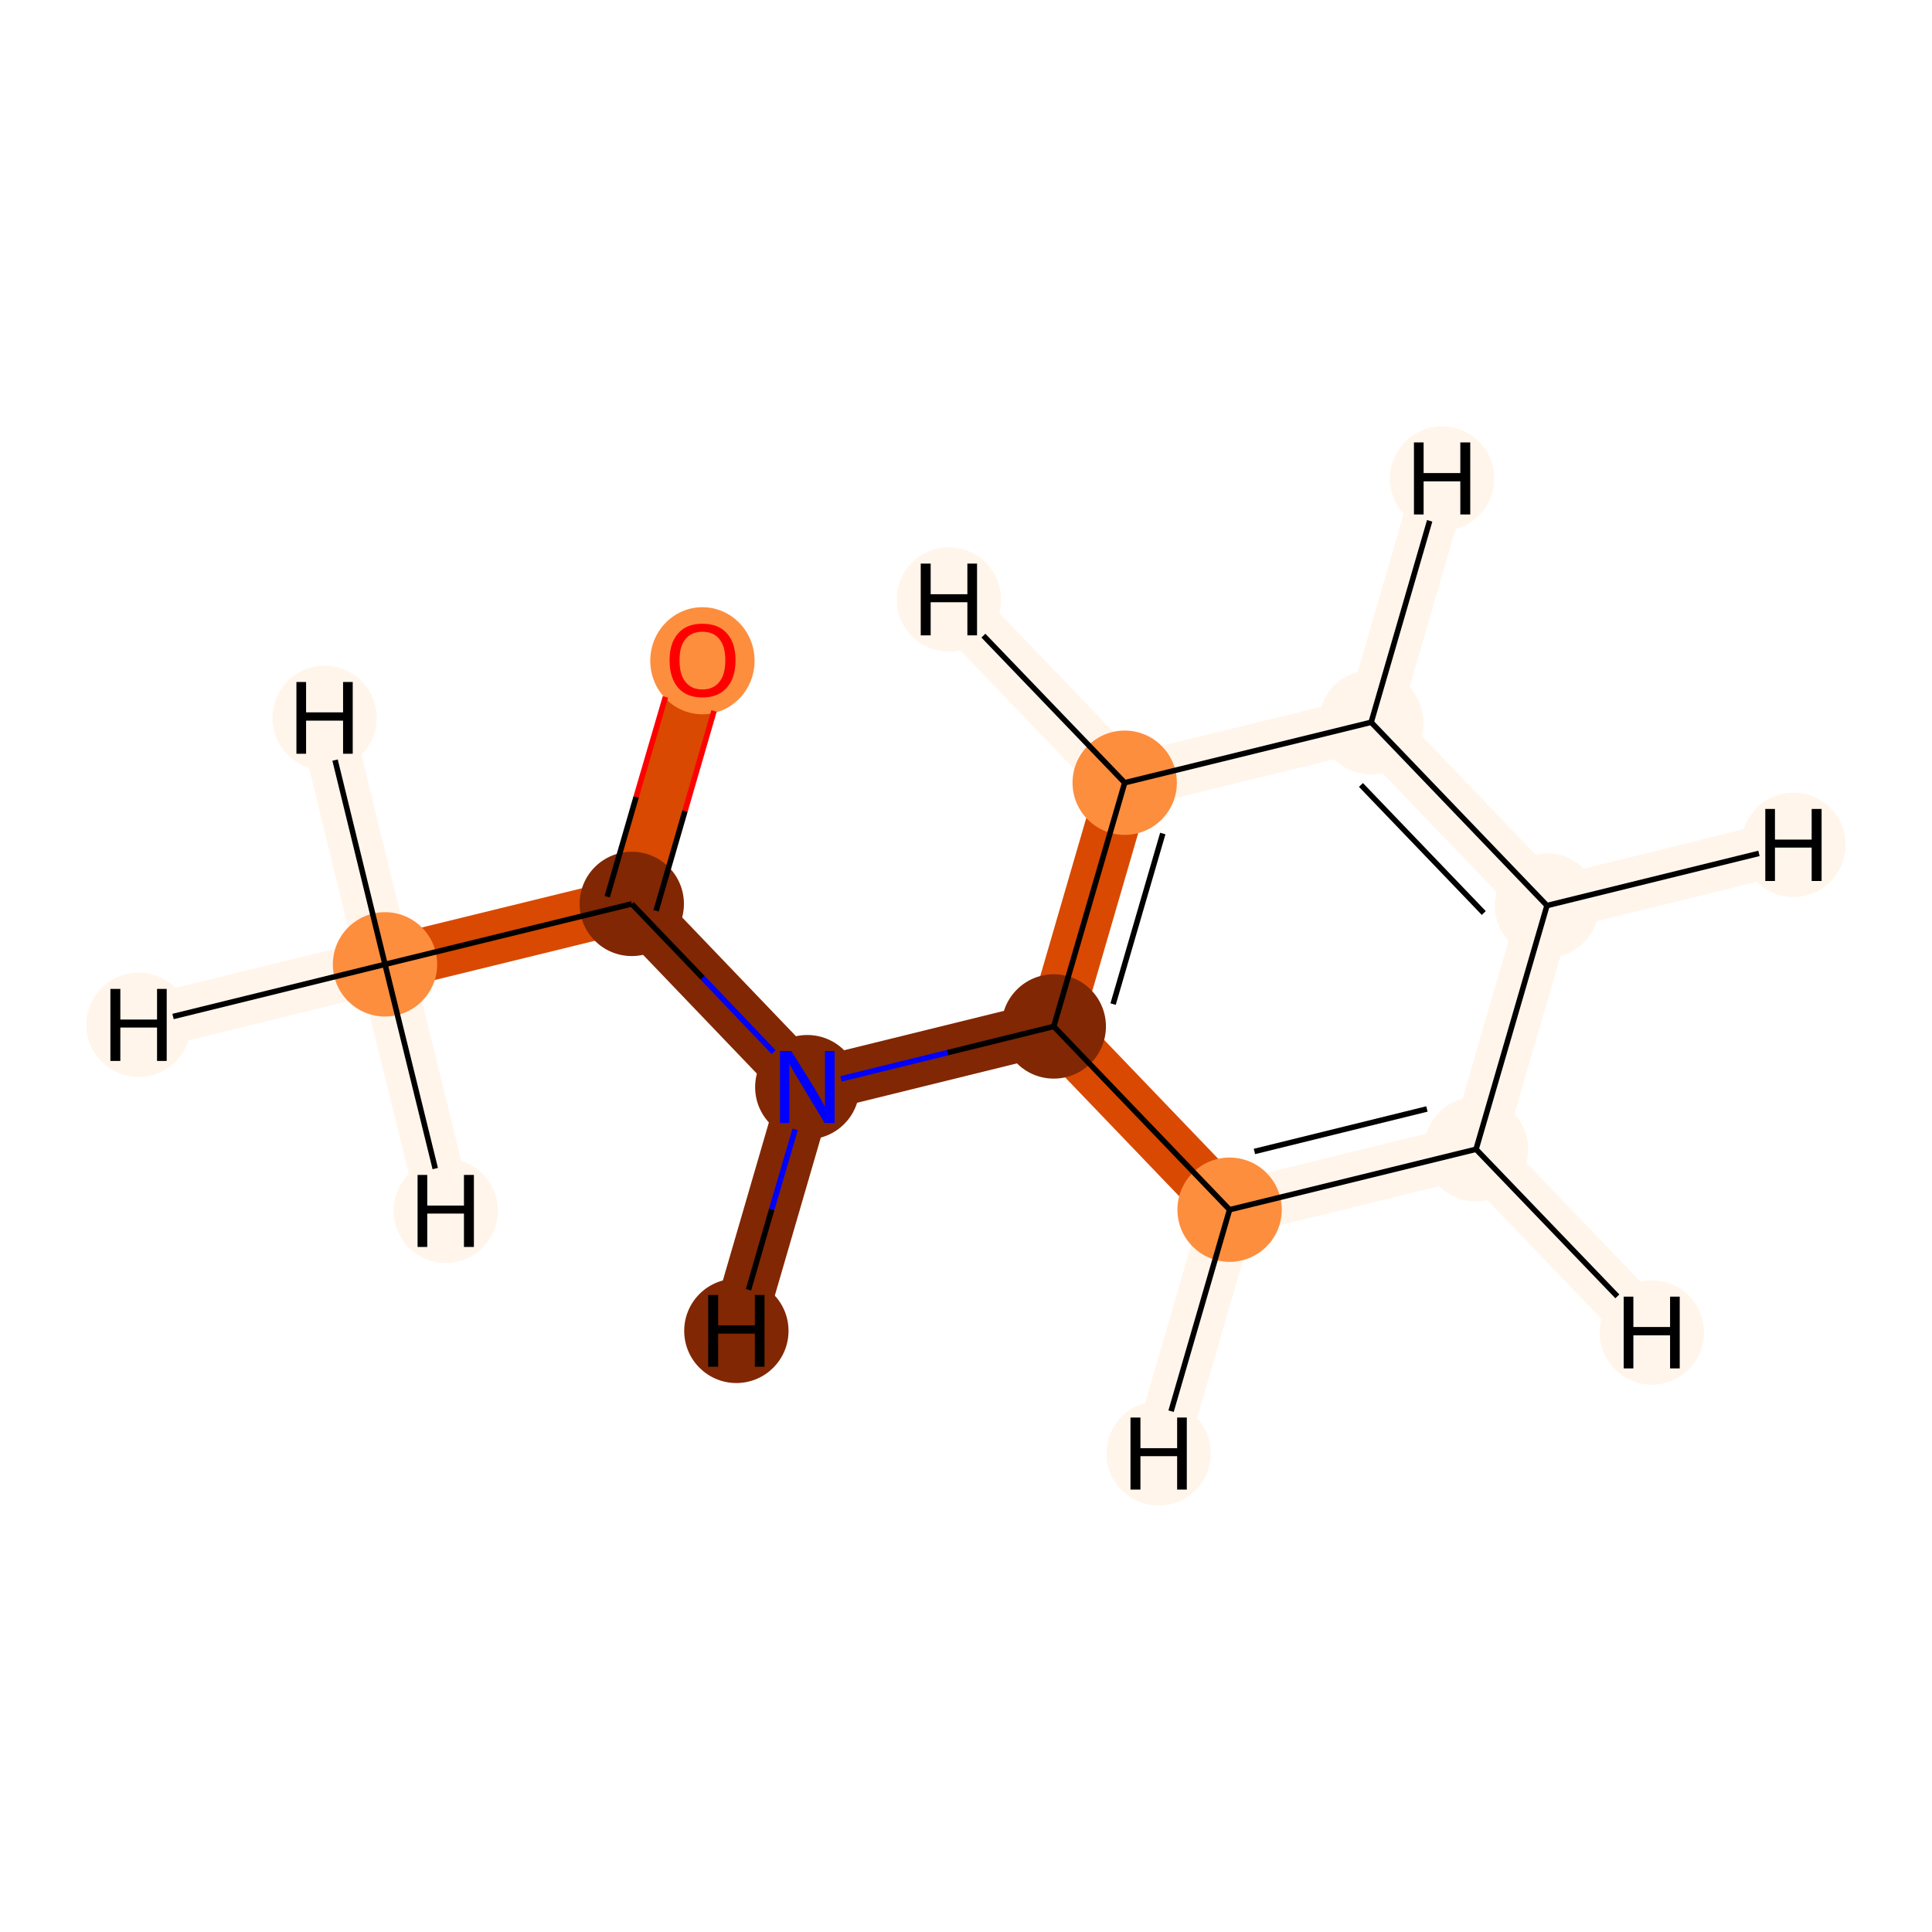 <?xml version='1.0' encoding='iso-8859-1'?>
<svg version='1.1' baseProfile='full'
              xmlns='http://www.w3.org/2000/svg'
                      xmlns:rdkit='http://www.rdkit.org/xml'
                      xmlns:xlink='http://www.w3.org/1999/xlink'
                  xml:space='preserve'
width='700px' height='700px' viewBox='0 0 700 700'>
<!-- END OF HEADER -->
<rect style='opacity:1.0;fill:#FFFFFF;stroke:none' width='700.0' height='700.0' x='0.0' y='0.0'> </rect>
<path d='M 139.5,349.4 L 228.9,327.5' style='fill:none;fill-rule:evenodd;stroke:#D94901;stroke-width:19.6px;stroke-linecap:butt;stroke-linejoin:miter;stroke-opacity:1' />
<path d='M 139.5,349.4 L 50.2,371.3' style='fill:none;fill-rule:evenodd;stroke:#FFF5EB;stroke-width:19.6px;stroke-linecap:butt;stroke-linejoin:miter;stroke-opacity:1' />
<path d='M 139.5,349.4 L 117.6,260.1' style='fill:none;fill-rule:evenodd;stroke:#FFF5EB;stroke-width:19.6px;stroke-linecap:butt;stroke-linejoin:miter;stroke-opacity:1' />
<path d='M 139.5,349.4 L 161.5,438.7' style='fill:none;fill-rule:evenodd;stroke:#FFF5EB;stroke-width:19.6px;stroke-linecap:butt;stroke-linejoin:miter;stroke-opacity:1' />
<path d='M 228.9,327.5 L 254.5,239.2' style='fill:none;fill-rule:evenodd;stroke:#D94901;stroke-width:19.6px;stroke-linecap:butt;stroke-linejoin:miter;stroke-opacity:1' />
<path d='M 228.9,327.5 L 292.5,393.9' style='fill:none;fill-rule:evenodd;stroke:#812703;stroke-width:19.6px;stroke-linecap:butt;stroke-linejoin:miter;stroke-opacity:1' />
<path d='M 292.5,393.9 L 381.8,371.9' style='fill:none;fill-rule:evenodd;stroke:#812703;stroke-width:19.6px;stroke-linecap:butt;stroke-linejoin:miter;stroke-opacity:1' />
<path d='M 292.5,393.9 L 266.8,482.2' style='fill:none;fill-rule:evenodd;stroke:#812703;stroke-width:19.6px;stroke-linecap:butt;stroke-linejoin:miter;stroke-opacity:1' />
<path d='M 381.8,371.9 L 407.5,283.6' style='fill:none;fill-rule:evenodd;stroke:#D94901;stroke-width:19.6px;stroke-linecap:butt;stroke-linejoin:miter;stroke-opacity:1' />
<path d='M 381.8,371.9 L 445.5,438.3' style='fill:none;fill-rule:evenodd;stroke:#D94901;stroke-width:19.6px;stroke-linecap:butt;stroke-linejoin:miter;stroke-opacity:1' />
<path d='M 407.5,283.6 L 496.8,261.7' style='fill:none;fill-rule:evenodd;stroke:#FFF5EB;stroke-width:19.6px;stroke-linecap:butt;stroke-linejoin:miter;stroke-opacity:1' />
<path d='M 407.5,283.6 L 343.8,217.2' style='fill:none;fill-rule:evenodd;stroke:#FFF5EB;stroke-width:19.6px;stroke-linecap:butt;stroke-linejoin:miter;stroke-opacity:1' />
<path d='M 496.8,261.7 L 560.5,328.1' style='fill:none;fill-rule:evenodd;stroke:#FFF5EB;stroke-width:19.6px;stroke-linecap:butt;stroke-linejoin:miter;stroke-opacity:1' />
<path d='M 496.8,261.7 L 522.5,173.4' style='fill:none;fill-rule:evenodd;stroke:#FFF5EB;stroke-width:19.6px;stroke-linecap:butt;stroke-linejoin:miter;stroke-opacity:1' />
<path d='M 560.5,328.1 L 534.8,416.4' style='fill:none;fill-rule:evenodd;stroke:#FFF5EB;stroke-width:19.6px;stroke-linecap:butt;stroke-linejoin:miter;stroke-opacity:1' />
<path d='M 560.5,328.1 L 649.8,306.1' style='fill:none;fill-rule:evenodd;stroke:#FFF5EB;stroke-width:19.6px;stroke-linecap:butt;stroke-linejoin:miter;stroke-opacity:1' />
<path d='M 534.8,416.4 L 445.5,438.3' style='fill:none;fill-rule:evenodd;stroke:#FFF5EB;stroke-width:19.6px;stroke-linecap:butt;stroke-linejoin:miter;stroke-opacity:1' />
<path d='M 534.8,416.4 L 598.5,482.8' style='fill:none;fill-rule:evenodd;stroke:#FFF5EB;stroke-width:19.6px;stroke-linecap:butt;stroke-linejoin:miter;stroke-opacity:1' />
<path d='M 445.5,438.3 L 419.8,526.6' style='fill:none;fill-rule:evenodd;stroke:#FFF5EB;stroke-width:19.6px;stroke-linecap:butt;stroke-linejoin:miter;stroke-opacity:1' />
<ellipse cx='139.5' cy='349.4' rx='18.4' ry='18.4'  style='fill:#FD8E3E;fill-rule:evenodd;stroke:#FD8E3E;stroke-width:1.0px;stroke-linecap:butt;stroke-linejoin:miter;stroke-opacity:1' />
<ellipse cx='228.9' cy='327.5' rx='18.4' ry='18.4'  style='fill:#812703;fill-rule:evenodd;stroke:#812703;stroke-width:1.0px;stroke-linecap:butt;stroke-linejoin:miter;stroke-opacity:1' />
<ellipse cx='254.5' cy='239.4' rx='18.4' ry='18.9'  style='fill:#FD8E3E;fill-rule:evenodd;stroke:#FD8E3E;stroke-width:1.0px;stroke-linecap:butt;stroke-linejoin:miter;stroke-opacity:1' />
<ellipse cx='292.5' cy='393.9' rx='18.4' ry='18.4'  style='fill:#812703;fill-rule:evenodd;stroke:#812703;stroke-width:1.0px;stroke-linecap:butt;stroke-linejoin:miter;stroke-opacity:1' />
<ellipse cx='381.8' cy='371.9' rx='18.4' ry='18.4'  style='fill:#812703;fill-rule:evenodd;stroke:#812703;stroke-width:1.0px;stroke-linecap:butt;stroke-linejoin:miter;stroke-opacity:1' />
<ellipse cx='407.5' cy='283.6' rx='18.4' ry='18.4'  style='fill:#FD8E3E;fill-rule:evenodd;stroke:#FD8E3E;stroke-width:1.0px;stroke-linecap:butt;stroke-linejoin:miter;stroke-opacity:1' />
<ellipse cx='496.8' cy='261.7' rx='18.4' ry='18.4'  style='fill:#FFF5EB;fill-rule:evenodd;stroke:#FFF5EB;stroke-width:1.0px;stroke-linecap:butt;stroke-linejoin:miter;stroke-opacity:1' />
<ellipse cx='560.5' cy='328.1' rx='18.4' ry='18.4'  style='fill:#FFF5EB;fill-rule:evenodd;stroke:#FFF5EB;stroke-width:1.0px;stroke-linecap:butt;stroke-linejoin:miter;stroke-opacity:1' />
<ellipse cx='534.8' cy='416.4' rx='18.4' ry='18.4'  style='fill:#FFF5EB;fill-rule:evenodd;stroke:#FFF5EB;stroke-width:1.0px;stroke-linecap:butt;stroke-linejoin:miter;stroke-opacity:1' />
<ellipse cx='445.5' cy='438.3' rx='18.4' ry='18.4'  style='fill:#FD8E3E;fill-rule:evenodd;stroke:#FD8E3E;stroke-width:1.0px;stroke-linecap:butt;stroke-linejoin:miter;stroke-opacity:1' />
<ellipse cx='50.2' cy='371.3' rx='18.4' ry='18.4'  style='fill:#FFF5EB;fill-rule:evenodd;stroke:#FFF5EB;stroke-width:1.0px;stroke-linecap:butt;stroke-linejoin:miter;stroke-opacity:1' />
<ellipse cx='117.6' cy='260.1' rx='18.4' ry='18.4'  style='fill:#FFF5EB;fill-rule:evenodd;stroke:#FFF5EB;stroke-width:1.0px;stroke-linecap:butt;stroke-linejoin:miter;stroke-opacity:1' />
<ellipse cx='161.5' cy='438.7' rx='18.4' ry='18.4'  style='fill:#FFF5EB;fill-rule:evenodd;stroke:#FFF5EB;stroke-width:1.0px;stroke-linecap:butt;stroke-linejoin:miter;stroke-opacity:1' />
<ellipse cx='266.8' cy='482.2' rx='18.4' ry='18.4'  style='fill:#812703;fill-rule:evenodd;stroke:#812703;stroke-width:1.0px;stroke-linecap:butt;stroke-linejoin:miter;stroke-opacity:1' />
<ellipse cx='343.8' cy='217.2' rx='18.4' ry='18.4'  style='fill:#FFF5EB;fill-rule:evenodd;stroke:#FFF5EB;stroke-width:1.0px;stroke-linecap:butt;stroke-linejoin:miter;stroke-opacity:1' />
<ellipse cx='522.5' cy='173.4' rx='18.4' ry='18.4'  style='fill:#FFF5EB;fill-rule:evenodd;stroke:#FFF5EB;stroke-width:1.0px;stroke-linecap:butt;stroke-linejoin:miter;stroke-opacity:1' />
<ellipse cx='649.8' cy='306.1' rx='18.4' ry='18.4'  style='fill:#FFF5EB;fill-rule:evenodd;stroke:#FFF5EB;stroke-width:1.0px;stroke-linecap:butt;stroke-linejoin:miter;stroke-opacity:1' />
<ellipse cx='598.5' cy='482.8' rx='18.4' ry='18.4'  style='fill:#FFF5EB;fill-rule:evenodd;stroke:#FFF5EB;stroke-width:1.0px;stroke-linecap:butt;stroke-linejoin:miter;stroke-opacity:1' />
<ellipse cx='419.8' cy='526.6' rx='18.4' ry='18.4'  style='fill:#FFF5EB;fill-rule:evenodd;stroke:#FFF5EB;stroke-width:1.0px;stroke-linecap:butt;stroke-linejoin:miter;stroke-opacity:1' />
<path class='bond-0 atom-0 atom-1' d='M 139.5,349.4 L 228.9,327.5' style='fill:none;fill-rule:evenodd;stroke:#000000;stroke-width:2.0px;stroke-linecap:butt;stroke-linejoin:miter;stroke-opacity:1' />
<path class='bond-10 atom-0 atom-10' d='M 139.5,349.4 L 62.7,368.3' style='fill:none;fill-rule:evenodd;stroke:#000000;stroke-width:2.0px;stroke-linecap:butt;stroke-linejoin:miter;stroke-opacity:1' />
<path class='bond-11 atom-0 atom-11' d='M 139.5,349.4 L 121.4,275.4' style='fill:none;fill-rule:evenodd;stroke:#000000;stroke-width:2.0px;stroke-linecap:butt;stroke-linejoin:miter;stroke-opacity:1' />
<path class='bond-12 atom-0 atom-12' d='M 139.5,349.4 L 157.7,423.4' style='fill:none;fill-rule:evenodd;stroke:#000000;stroke-width:2.0px;stroke-linecap:butt;stroke-linejoin:miter;stroke-opacity:1' />
<path class='bond-1 atom-1 atom-2' d='M 237.7,330.0 L 248.2,293.8' style='fill:none;fill-rule:evenodd;stroke:#000000;stroke-width:2.0px;stroke-linecap:butt;stroke-linejoin:miter;stroke-opacity:1' />
<path class='bond-1 atom-1 atom-2' d='M 248.2,293.8 L 258.7,257.6' style='fill:none;fill-rule:evenodd;stroke:#FF0000;stroke-width:2.0px;stroke-linecap:butt;stroke-linejoin:miter;stroke-opacity:1' />
<path class='bond-1 atom-1 atom-2' d='M 220.0,324.9 L 230.5,288.7' style='fill:none;fill-rule:evenodd;stroke:#000000;stroke-width:2.0px;stroke-linecap:butt;stroke-linejoin:miter;stroke-opacity:1' />
<path class='bond-1 atom-1 atom-2' d='M 230.5,288.7 L 241.1,252.5' style='fill:none;fill-rule:evenodd;stroke:#FF0000;stroke-width:2.0px;stroke-linecap:butt;stroke-linejoin:miter;stroke-opacity:1' />
<path class='bond-2 atom-1 atom-3' d='M 228.9,327.5 L 254.6,354.3' style='fill:none;fill-rule:evenodd;stroke:#000000;stroke-width:2.0px;stroke-linecap:butt;stroke-linejoin:miter;stroke-opacity:1' />
<path class='bond-2 atom-1 atom-3' d='M 254.6,354.3 L 280.3,381.2' style='fill:none;fill-rule:evenodd;stroke:#0000FF;stroke-width:2.0px;stroke-linecap:butt;stroke-linejoin:miter;stroke-opacity:1' />
<path class='bond-3 atom-3 atom-4' d='M 304.7,390.9 L 343.3,381.4' style='fill:none;fill-rule:evenodd;stroke:#0000FF;stroke-width:2.0px;stroke-linecap:butt;stroke-linejoin:miter;stroke-opacity:1' />
<path class='bond-3 atom-3 atom-4' d='M 343.3,381.4 L 381.8,371.9' style='fill:none;fill-rule:evenodd;stroke:#000000;stroke-width:2.0px;stroke-linecap:butt;stroke-linejoin:miter;stroke-opacity:1' />
<path class='bond-13 atom-3 atom-13' d='M 288.1,409.2 L 279.6,438.2' style='fill:none;fill-rule:evenodd;stroke:#0000FF;stroke-width:2.0px;stroke-linecap:butt;stroke-linejoin:miter;stroke-opacity:1' />
<path class='bond-13 atom-3 atom-13' d='M 279.6,438.2 L 271.2,467.3' style='fill:none;fill-rule:evenodd;stroke:#000000;stroke-width:2.0px;stroke-linecap:butt;stroke-linejoin:miter;stroke-opacity:1' />
<path class='bond-4 atom-4 atom-5' d='M 381.8,371.9 L 407.5,283.6' style='fill:none;fill-rule:evenodd;stroke:#000000;stroke-width:2.0px;stroke-linecap:butt;stroke-linejoin:miter;stroke-opacity:1' />
<path class='bond-4 atom-4 atom-5' d='M 403.3,363.8 L 421.3,302.0' style='fill:none;fill-rule:evenodd;stroke:#000000;stroke-width:2.0px;stroke-linecap:butt;stroke-linejoin:miter;stroke-opacity:1' />
<path class='bond-9 atom-9 atom-4' d='M 445.5,438.3 L 381.8,371.9' style='fill:none;fill-rule:evenodd;stroke:#000000;stroke-width:2.0px;stroke-linecap:butt;stroke-linejoin:miter;stroke-opacity:1' />
<path class='bond-5 atom-5 atom-6' d='M 407.5,283.6 L 496.8,261.7' style='fill:none;fill-rule:evenodd;stroke:#000000;stroke-width:2.0px;stroke-linecap:butt;stroke-linejoin:miter;stroke-opacity:1' />
<path class='bond-14 atom-5 atom-14' d='M 407.5,283.6 L 356.3,230.3' style='fill:none;fill-rule:evenodd;stroke:#000000;stroke-width:2.0px;stroke-linecap:butt;stroke-linejoin:miter;stroke-opacity:1' />
<path class='bond-6 atom-6 atom-7' d='M 496.8,261.7 L 560.5,328.1' style='fill:none;fill-rule:evenodd;stroke:#000000;stroke-width:2.0px;stroke-linecap:butt;stroke-linejoin:miter;stroke-opacity:1' />
<path class='bond-6 atom-6 atom-7' d='M 493.1,284.4 L 537.6,330.8' style='fill:none;fill-rule:evenodd;stroke:#000000;stroke-width:2.0px;stroke-linecap:butt;stroke-linejoin:miter;stroke-opacity:1' />
<path class='bond-15 atom-6 atom-15' d='M 496.8,261.7 L 518.0,188.7' style='fill:none;fill-rule:evenodd;stroke:#000000;stroke-width:2.0px;stroke-linecap:butt;stroke-linejoin:miter;stroke-opacity:1' />
<path class='bond-7 atom-7 atom-8' d='M 560.5,328.1 L 534.8,416.4' style='fill:none;fill-rule:evenodd;stroke:#000000;stroke-width:2.0px;stroke-linecap:butt;stroke-linejoin:miter;stroke-opacity:1' />
<path class='bond-16 atom-7 atom-16' d='M 560.5,328.1 L 637.3,309.2' style='fill:none;fill-rule:evenodd;stroke:#000000;stroke-width:2.0px;stroke-linecap:butt;stroke-linejoin:miter;stroke-opacity:1' />
<path class='bond-8 atom-8 atom-9' d='M 534.8,416.4 L 445.5,438.3' style='fill:none;fill-rule:evenodd;stroke:#000000;stroke-width:2.0px;stroke-linecap:butt;stroke-linejoin:miter;stroke-opacity:1' />
<path class='bond-8 atom-8 atom-9' d='M 517.0,401.8 L 454.5,417.2' style='fill:none;fill-rule:evenodd;stroke:#000000;stroke-width:2.0px;stroke-linecap:butt;stroke-linejoin:miter;stroke-opacity:1' />
<path class='bond-17 atom-8 atom-17' d='M 534.8,416.4 L 586.0,469.7' style='fill:none;fill-rule:evenodd;stroke:#000000;stroke-width:2.0px;stroke-linecap:butt;stroke-linejoin:miter;stroke-opacity:1' />
<path class='bond-18 atom-9 atom-18' d='M 445.5,438.3 L 424.3,511.3' style='fill:none;fill-rule:evenodd;stroke:#000000;stroke-width:2.0px;stroke-linecap:butt;stroke-linejoin:miter;stroke-opacity:1' />
<path  class='atom-2' d='M 242.6 239.2
Q 242.6 233.0, 245.7 229.5
Q 248.7 226.0, 254.5 226.0
Q 260.3 226.0, 263.4 229.5
Q 266.5 233.0, 266.5 239.2
Q 266.5 245.6, 263.3 249.2
Q 260.2 252.7, 254.5 252.7
Q 248.8 252.7, 245.7 249.2
Q 242.6 245.6, 242.6 239.2
M 254.5 249.8
Q 258.5 249.8, 260.6 247.1
Q 262.8 244.5, 262.8 239.2
Q 262.8 234.1, 260.6 231.5
Q 258.5 228.9, 254.5 228.9
Q 250.5 228.9, 248.4 231.5
Q 246.2 234.1, 246.2 239.2
Q 246.2 244.5, 248.4 247.1
Q 250.5 249.8, 254.5 249.8
' fill='#FF0000'/>
<path  class='atom-3' d='M 286.7 380.8
L 295.3 394.6
Q 296.1 396.0, 297.5 398.5
Q 298.9 400.9, 298.9 401.1
L 298.9 380.8
L 302.4 380.8
L 302.4 406.9
L 298.8 406.9
L 289.7 391.8
Q 288.6 390.0, 287.4 388.0
Q 286.3 386.0, 286.0 385.4
L 286.0 406.9
L 282.6 406.9
L 282.6 380.8
L 286.7 380.8
' fill='#0000FF'/>
<path  class='atom-10' d='M 40.0 358.3
L 43.6 358.3
L 43.6 369.4
L 56.9 369.4
L 56.9 358.3
L 60.4 358.3
L 60.4 384.4
L 56.9 384.4
L 56.9 372.3
L 43.6 372.3
L 43.6 384.4
L 40.0 384.4
L 40.0 358.3
' fill='#000000'/>
<path  class='atom-11' d='M 107.4 247.1
L 110.9 247.1
L 110.9 258.1
L 124.3 258.1
L 124.3 247.1
L 127.8 247.1
L 127.8 273.1
L 124.3 273.1
L 124.3 261.1
L 110.9 261.1
L 110.9 273.1
L 107.4 273.1
L 107.4 247.1
' fill='#000000'/>
<path  class='atom-12' d='M 151.3 425.7
L 154.8 425.7
L 154.8 436.8
L 168.1 436.8
L 168.1 425.7
L 171.7 425.7
L 171.7 451.8
L 168.1 451.8
L 168.1 439.7
L 154.8 439.7
L 154.8 451.8
L 151.3 451.8
L 151.3 425.7
' fill='#000000'/>
<path  class='atom-13' d='M 256.6 469.2
L 260.2 469.2
L 260.2 480.2
L 273.5 480.2
L 273.5 469.2
L 277.0 469.2
L 277.0 495.2
L 273.5 495.2
L 273.5 483.2
L 260.2 483.2
L 260.2 495.2
L 256.6 495.2
L 256.6 469.2
' fill='#000000'/>
<path  class='atom-14' d='M 333.6 204.2
L 337.2 204.2
L 337.2 215.3
L 350.5 215.3
L 350.5 204.2
L 354.0 204.2
L 354.0 230.2
L 350.5 230.2
L 350.5 218.2
L 337.2 218.2
L 337.2 230.2
L 333.6 230.2
L 333.6 204.2
' fill='#000000'/>
<path  class='atom-15' d='M 512.3 160.3
L 515.8 160.3
L 515.8 171.4
L 529.1 171.4
L 529.1 160.3
L 532.7 160.3
L 532.7 186.4
L 529.1 186.4
L 529.1 174.4
L 515.8 174.4
L 515.8 186.4
L 512.3 186.4
L 512.3 160.3
' fill='#000000'/>
<path  class='atom-16' d='M 639.6 293.1
L 643.1 293.1
L 643.1 304.2
L 656.4 304.2
L 656.4 293.1
L 660.0 293.1
L 660.0 319.2
L 656.4 319.2
L 656.4 307.1
L 643.1 307.1
L 643.1 319.2
L 639.6 319.2
L 639.6 293.1
' fill='#000000'/>
<path  class='atom-17' d='M 588.3 469.8
L 591.8 469.8
L 591.8 480.8
L 605.1 480.8
L 605.1 469.8
L 608.6 469.8
L 608.6 495.8
L 605.1 495.8
L 605.1 483.8
L 591.8 483.8
L 591.8 495.8
L 588.3 495.8
L 588.3 469.8
' fill='#000000'/>
<path  class='atom-18' d='M 409.6 513.6
L 413.2 513.6
L 413.2 524.7
L 426.5 524.7
L 426.5 513.6
L 430.0 513.6
L 430.0 539.7
L 426.5 539.7
L 426.5 527.6
L 413.2 527.6
L 413.2 539.7
L 409.6 539.7
L 409.6 513.6
' fill='#000000'/>
</svg>
